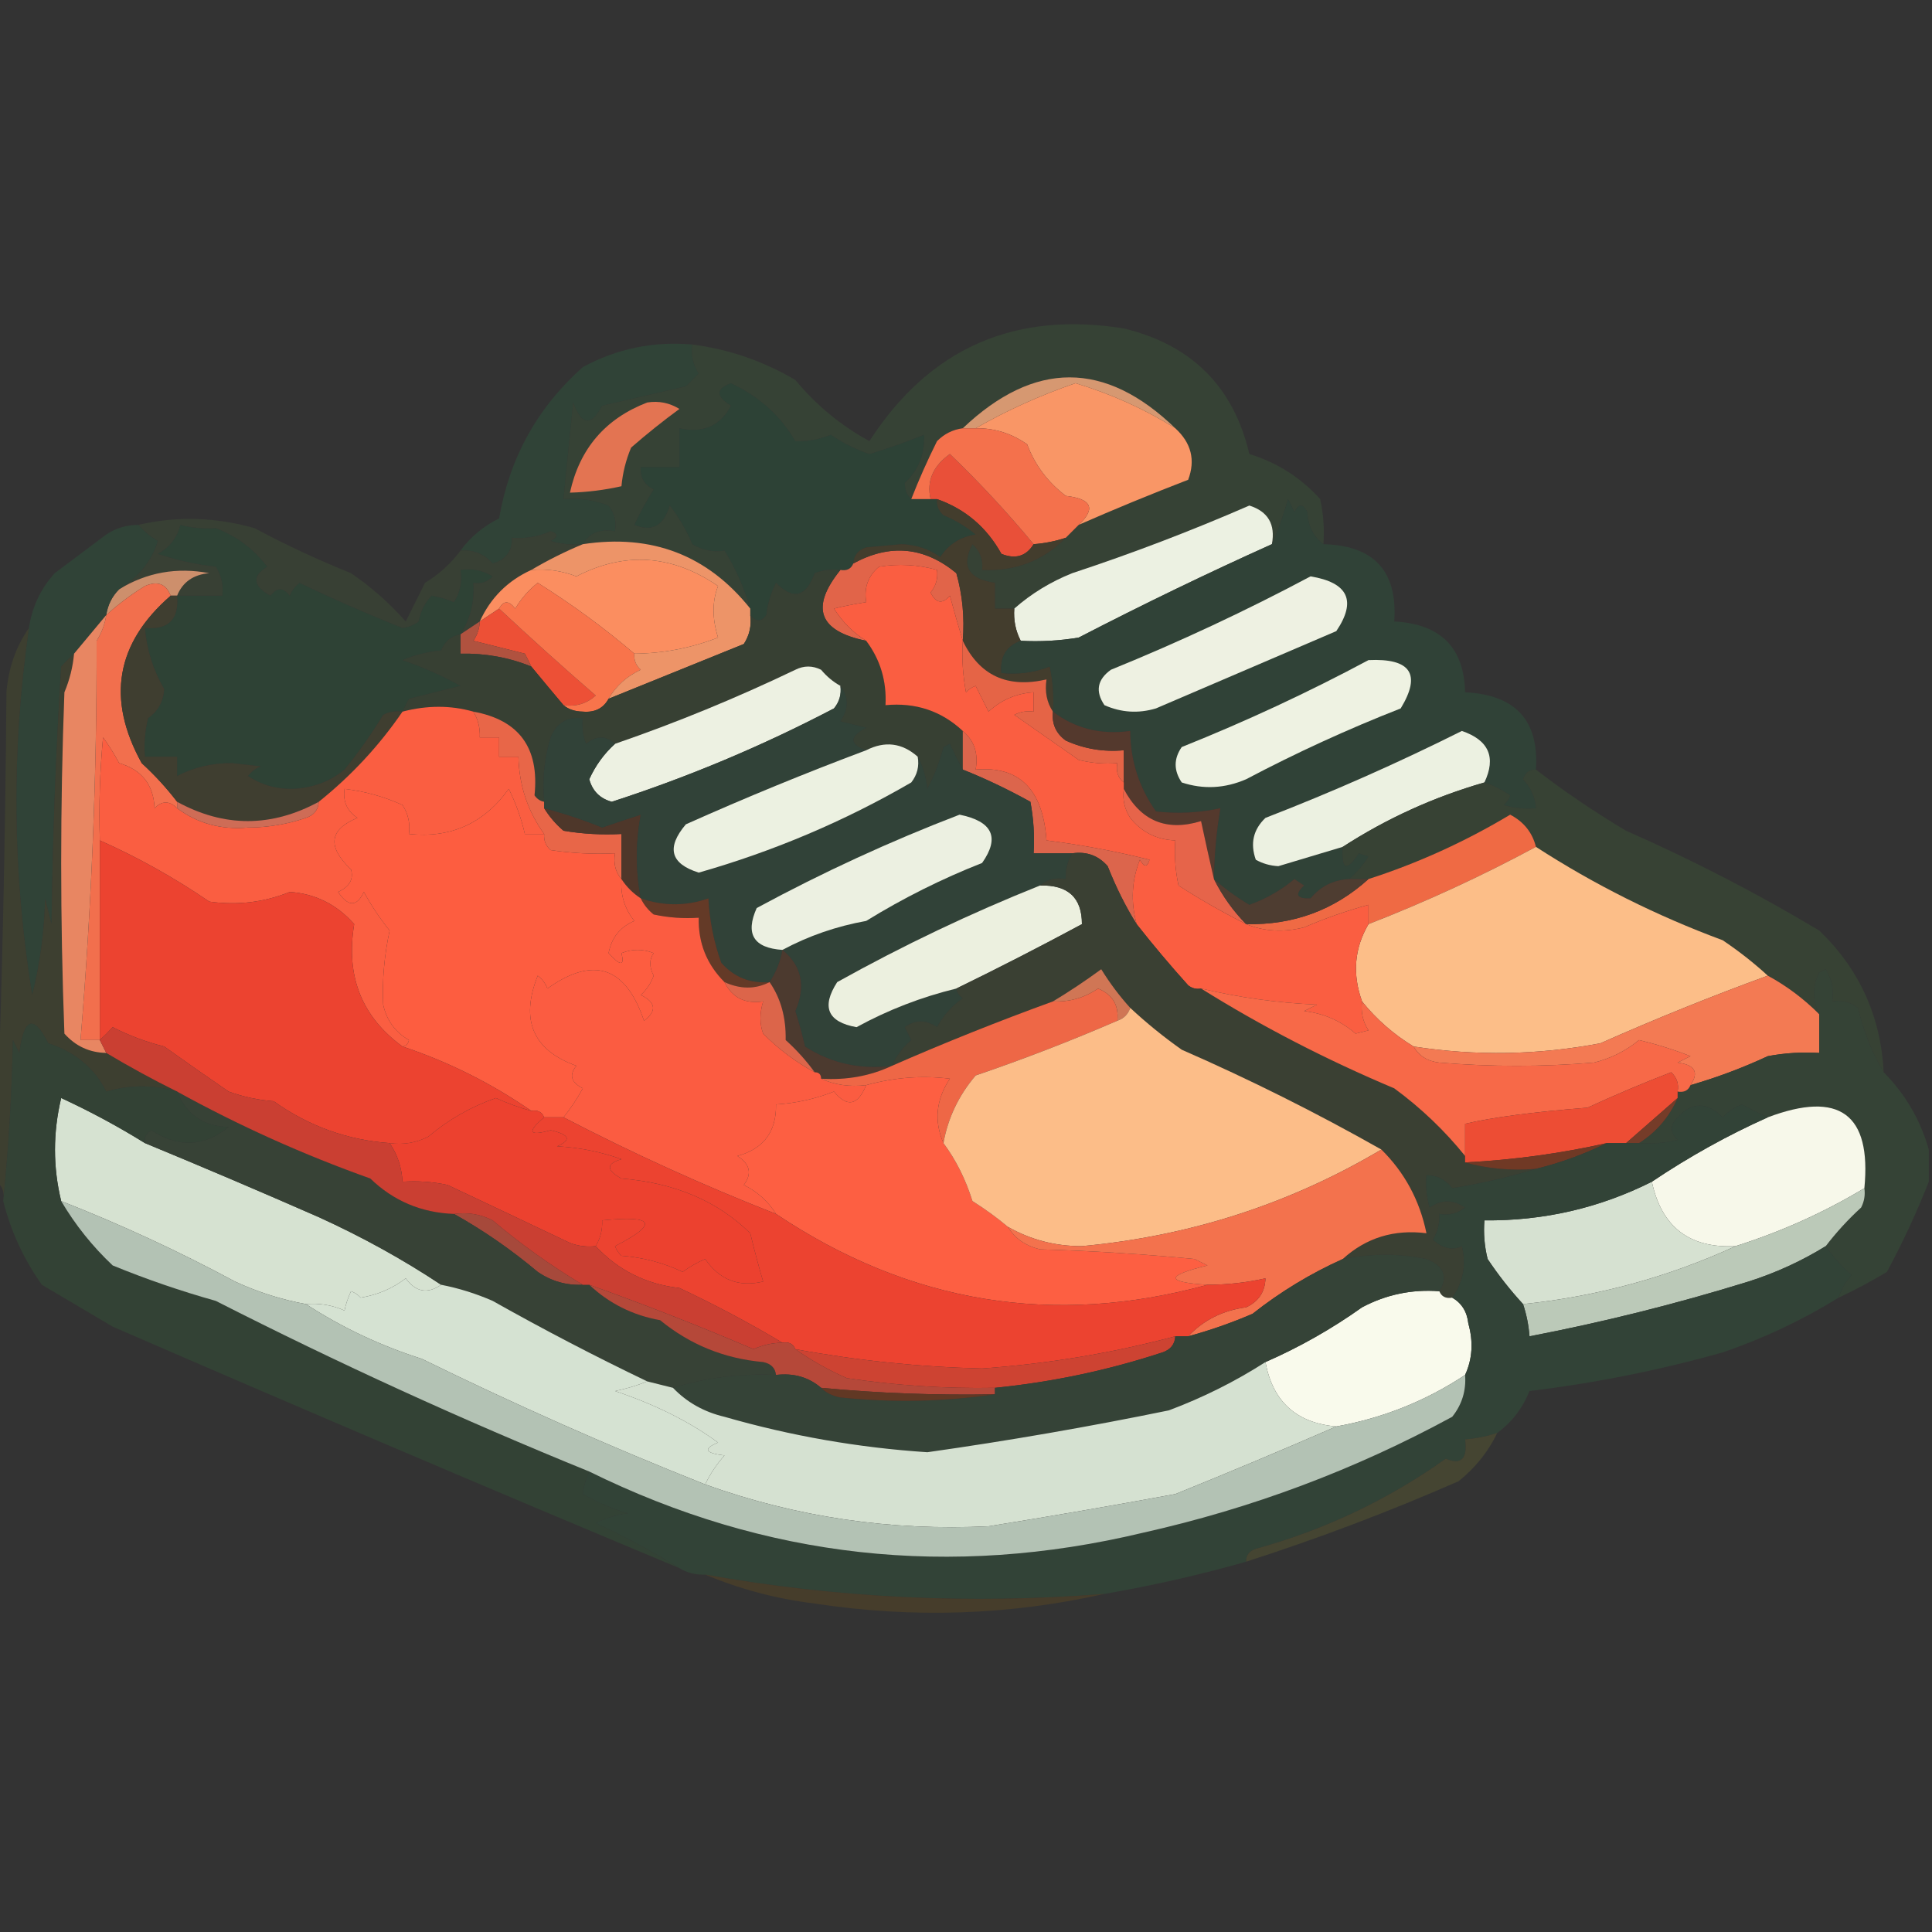 <?xml version="1.0" encoding="UTF-8"?>
<!DOCTYPE svg PUBLIC "-//W3C//DTD SVG 1.1//EN" "http://www.w3.org/Graphics/SVG/1.1/DTD/svg11.dtd">
<svg xmlns="http://www.w3.org/2000/svg" version="1.1" width="300px" height="300px" style="shape-rendering:geometricPrecision; text-rendering:geometricPrecision; image-rendering:optimizeQuality; fill-rule:evenodd; clip-rule:evenodd" xmlns:xlink="http://www.w3.org/1999/xlink">
<rect width="100%" height="100%" fill="#333333" stroke="none"/>
<g><path style="opacity:1" fill="#304337" d="M 107.5,53.5 C 107.286,55.144 107.62,56.644 108.5,58C 107.833,58.667 107.167,59.333 106.5,60C 102.167,61 97.833,62 93.5,63C 91.795,66.251 90.295,66.084 89,62.5C 88.499,67.508 87.999,72.508 87.5,77.5C 89.92,77.292 92.253,77.626 94.5,78.5C 95.429,79.689 95.762,81.022 95.5,82.5C 93.219,82.077 91.552,82.744 90.5,84.5C 88.801,84.66 87.134,84.493 85.5,84C 86.696,83.346 86.696,82.846 85.5,82.5C 83.591,83.348 81.591,83.682 79.5,83.5C 79.55,85.59 78.55,86.923 76.5,87.5C 75.159,85.995 73.492,85.329 71.5,85.5C 73.059,83.376 75.059,81.709 77.5,80.5C 79.105,71.12 83.439,63.286 90.5,57C 95.813,54.132 101.479,52.965 107.5,53.5 Z"/></g>
<g><path style="opacity:1" fill="#2d4236" d="M 141.5,77.5 C 142.5,77.5 143.5,77.5 144.5,77.5C 144.833,77.5 145.167,77.5 145.5,77.5C 145.414,78.496 145.748,79.329 146.5,80C 148.332,80.749 149.999,81.749 151.5,83C 149.152,83.346 147.319,84.513 146,86.5C 144.302,85.267 142.302,84.6 140,84.5C 138.167,84.667 136.333,84.833 134.5,85C 133.244,85.417 132.577,86.25 132.5,87.5C 132.158,88.338 131.492,88.672 130.5,88.5C 129.127,88.343 127.793,88.51 126.5,89C 125.166,92.728 123.166,93.228 120.5,90.5C 119.702,92.078 119.202,93.744 119,95.5C 118.23,96.598 117.397,96.598 116.5,95.5C 116.5,95.167 116.5,94.833 116.5,94.5C 115.534,91.244 114.201,88.244 112.5,85.5C 110.712,85.785 109.045,85.452 107.5,84.5C 106.586,82.336 105.419,80.336 104,78.5C 103.081,81.644 101.248,82.644 98.5,81.5C 99.373,79.587 100.373,77.753 101.5,76C 100.027,75.29 99.36,74.124 99.5,72.5C 101.5,72.5 103.5,72.5 105.5,72.5C 105.5,70.5 105.5,68.5 105.5,66.5C 109.169,67.303 111.836,66.136 113.5,63C 111.128,61.529 111.128,60.363 113.5,59.5C 117.861,61.536 121.195,64.536 123.5,68.5C 125.401,68.567 127.234,68.234 129,67.5C 130.845,68.756 132.845,69.756 135,70.5C 137.922,69.616 140.755,68.616 143.5,67.5C 143.635,70.507 142.635,73.007 140.5,75C 140.528,76.07 140.861,76.903 141.5,77.5 Z"/></g>
<g><path style="opacity:1" fill="#364235" d="M 205.5,84.5 C 203.933,83.319 203.099,81.653 203,79.5C 202.333,78.167 201.667,78.167 201,79.5C 200.667,78.833 200.333,78.167 200,77.5C 199.302,80.004 198.469,82.337 197.5,84.5C 198.075,81.428 196.909,79.428 194,78.5C 184.975,82.432 175.808,85.932 166.5,89C 163.138,90.343 160.138,92.176 157.5,94.5C 156.5,94.5 155.5,94.5 154.5,94.5C 154.5,93.167 154.5,91.833 154.5,90.5C 150.37,89.909 149.204,87.909 151,84.5C 152.188,85.563 152.688,86.897 152.5,88.5C 157.678,88.734 162.011,87.067 165.5,83.5C 166.167,82.833 166.833,82.167 167.5,81.5C 173.101,79.044 178.768,76.71 184.5,74.5C 185.653,71.447 184.987,68.78 182.5,66.5C 171.604,55.962 160.604,55.962 149.5,66.5C 147.956,66.703 146.622,67.37 145.5,68.5C 143.995,71.522 142.661,74.522 141.5,77.5C 140.861,76.903 140.528,76.07 140.5,75C 142.635,73.007 143.635,70.507 143.5,67.5C 140.755,68.616 137.922,69.616 135,70.5C 132.845,69.756 130.845,68.756 129,67.5C 127.234,68.234 125.401,68.567 123.5,68.5C 121.195,64.536 117.861,61.536 113.5,59.5C 111.128,60.363 111.128,61.529 113.5,63C 111.836,66.136 109.169,67.303 105.5,66.5C 105.5,68.5 105.5,70.5 105.5,72.5C 103.5,72.5 101.5,72.5 99.5,72.5C 99.36,74.124 100.027,75.29 101.5,76C 100.373,77.753 99.373,79.587 98.5,81.5C 101.248,82.644 103.081,81.644 104,78.5C 105.419,80.336 106.586,82.336 107.5,84.5C 109.045,85.452 110.712,85.785 112.5,85.5C 114.201,88.244 115.534,91.244 116.5,94.5C 109.882,86.203 101.216,82.87 90.5,84.5C 91.552,82.744 93.219,82.077 95.5,82.5C 95.762,81.022 95.429,79.689 94.5,78.5C 92.253,77.626 89.92,77.292 87.5,77.5C 87.999,72.508 88.499,67.508 89,62.5C 90.295,66.084 91.795,66.251 93.5,63C 97.833,62 102.167,61 106.5,60C 107.167,59.333 107.833,58.667 108.5,58C 107.62,56.644 107.286,55.144 107.5,53.5C 113.192,54.231 118.525,56.064 123.5,59C 126.749,62.919 130.582,66.086 135,68.5C 144.305,54.1 157.472,48.267 174.5,51C 185.048,53.548 191.548,60.048 194,70.5C 198.311,71.822 201.977,74.155 205,77.5C 205.497,79.81 205.663,82.143 205.5,84.5 Z"/></g>
<g><path style="opacity:1" fill="#d69871" d="M 182.5,66.5 C 177.721,63.509 172.554,61.176 167,59.5C 161.483,61.404 156.316,63.737 151.5,66.5C 150.833,66.5 150.167,66.5 149.5,66.5C 160.604,55.962 171.604,55.962 182.5,66.5 Z"/></g>
<g><path style="opacity:1" fill="#f99666" d="M 182.5,66.5 C 184.987,68.78 185.653,71.447 184.5,74.5C 178.768,76.71 173.101,79.044 167.5,81.5C 170.199,78.961 169.532,77.461 165.5,77C 162.701,74.877 160.701,72.21 159.5,69C 157.091,67.293 154.425,66.46 151.5,66.5C 156.316,63.737 161.483,61.404 167,59.5C 172.554,61.176 177.721,63.509 182.5,66.5 Z"/></g>
<g><path style="opacity:1" fill="#e37452" d="M 100.5,62.5 C 102.288,62.215 103.955,62.548 105.5,63.5C 102.948,65.369 100.448,67.369 98,69.5C 97.187,71.436 96.687,73.436 96.5,75.5C 93.873,76.092 91.206,76.425 88.5,76.5C 89.997,69.671 93.997,65.004 100.5,62.5 Z"/></g>
<g><path style="opacity:1" fill="#e95039" d="M 160.5,84.5 C 159.341,86.377 157.674,86.877 155.5,86C 153.205,81.866 149.871,79.033 145.5,77.5C 145.167,77.5 144.833,77.5 144.5,77.5C 143.861,74.707 144.861,72.374 147.5,70.5C 152.143,74.964 156.476,79.63 160.5,84.5 Z"/></g>
<g><path style="opacity:1" fill="#f4714c" d="M 149.5,66.5 C 150.167,66.5 150.833,66.5 151.5,66.5C 154.425,66.46 157.091,67.293 159.5,69C 160.701,72.21 162.701,74.877 165.5,77C 169.532,77.461 170.199,78.961 167.5,81.5C 166.833,82.167 166.167,82.833 165.5,83.5C 163.883,84.038 162.216,84.371 160.5,84.5C 156.476,79.63 152.143,74.964 147.5,70.5C 144.861,72.374 143.861,74.707 144.5,77.5C 143.5,77.5 142.5,77.5 141.5,77.5C 142.661,74.522 143.995,71.522 145.5,68.5C 146.622,67.37 147.956,66.703 149.5,66.5 Z"/></g>
<g><path style="opacity:1" fill="#2e4235" d="M 71.5,98.5 C 70.078,98.75 69.078,99.583 68.5,101C 66.423,101.192 64.423,101.692 62.5,102.5C 65.621,103.561 68.621,104.894 71.5,106.5C 68.833,107.167 66.167,107.833 63.5,108.5C 63.137,109.183 62.804,109.85 62.5,110.5C 61.448,110.351 60.448,110.517 59.5,111C 57.645,114.046 55.645,116.88 53.5,119.5C 51.261,121.35 48.594,122.35 45.5,122.5C 42.943,122.558 40.61,121.891 38.5,120.5C 39.025,119.808 39.692,119.308 40.5,119C 39,118.833 37.5,118.667 36,118.5C 32.927,118.481 30.093,119.147 27.5,120.5C 27.5,119.5 27.5,118.5 27.5,117.5C 25.833,117.5 24.167,117.5 22.5,117.5C 22.338,115.473 22.505,113.473 23,111.5C 24.526,110.455 25.359,108.955 25.5,107C 23.791,104.076 22.791,100.909 22.5,97.5C 26.151,97.838 27.817,96.172 27.5,92.5C 29.833,92.5 32.167,92.5 34.5,92.5C 34.714,90.856 34.38,89.356 33.5,88C 30.528,87.685 27.528,87.019 24.5,86C 26.32,85.021 27.487,83.521 28,81.5C 29.722,81.962 31.555,82.128 33.5,82C 36.734,83.233 39.401,85.233 41.5,88C 39.098,89.471 39.264,90.971 42,92.5C 43,91.167 44,91.167 45,92.5C 45.308,91.692 45.808,91.025 46.5,90.5C 51.808,93.041 57.141,95.375 62.5,97.5C 63.442,97.392 64.275,97.058 65,96.5C 65.29,94.956 65.956,93.623 67,92.5C 68.117,92.665 69.284,92.998 70.5,93.5C 71.452,91.955 71.785,90.288 71.5,88.5C 73.288,88.215 74.955,88.548 76.5,89.5C 75.675,90.386 74.675,90.719 73.5,90.5C 73.713,93.451 73.046,96.118 71.5,98.5 Z"/></g>
<g><path style="opacity:1" fill="#384034" d="M 21.5,81.5 C 27.405,80.122 33.405,80.288 39.5,82C 44.38,84.607 49.38,86.94 54.5,89C 57.656,91.157 60.489,93.657 63,96.5C 64,94.5 65,92.5 66,90.5C 68.191,89.167 70.024,87.5 71.5,85.5C 73.492,85.329 75.159,85.995 76.5,87.5C 78.55,86.923 79.55,85.59 79.5,83.5C 81.591,83.682 83.591,83.348 85.5,82.5C 86.696,82.846 86.696,83.346 85.5,84C 87.134,84.493 88.801,84.66 90.5,84.5C 87.746,85.641 85.079,86.975 82.5,88.5C 78.833,90.167 76.167,92.833 74.5,96.5C 73.5,97.167 72.5,97.833 71.5,98.5C 73.046,96.118 73.713,93.451 73.5,90.5C 74.675,90.719 75.675,90.386 76.5,89.5C 74.955,88.548 73.288,88.215 71.5,88.5C 71.785,90.288 71.452,91.955 70.5,93.5C 69.284,92.998 68.117,92.665 67,92.5C 65.956,93.623 65.29,94.956 65,96.5C 64.275,97.058 63.442,97.392 62.5,97.5C 57.141,95.375 51.808,93.041 46.5,90.5C 45.808,91.025 45.308,91.692 45,92.5C 44,91.167 43,91.167 42,92.5C 39.264,90.971 39.098,89.471 41.5,88C 39.401,85.233 36.734,83.233 33.5,82C 31.555,82.128 29.722,81.962 28,81.5C 27.487,83.521 26.32,85.021 24.5,86C 27.528,87.019 30.528,87.685 33.5,88C 34.38,89.356 34.714,90.856 34.5,92.5C 32.167,92.5 29.833,92.5 27.5,92.5C 28.36,90.386 30.027,89.219 32.5,89C 27.456,88.044 22.79,88.878 18.5,91.5C 21.617,89.51 23.617,87.01 24.5,84C 23.309,83.302 22.309,82.469 21.5,81.5 Z"/></g>
<g><path style="opacity:1" fill="#ecf1e2" d="M 197.5,84.5 C 187.51,88.992 177.51,93.826 167.5,99C 164.518,99.498 161.518,99.665 158.5,99.5C 157.699,97.958 157.366,96.291 157.5,94.5C 160.138,92.176 163.138,90.343 166.5,89C 175.808,85.932 184.975,82.432 194,78.5C 196.909,79.428 198.075,81.428 197.5,84.5 Z"/></g>
<g><path style="opacity:1" fill="#cd8f6c" d="M 27.5,92.5 C 27.167,92.5 26.833,92.5 26.5,92.5C 25.796,90.656 24.463,90.156 22.5,91C 20.34,92.332 18.34,93.832 16.5,95.5C 16.733,93.938 17.399,92.605 18.5,91.5C 22.79,88.878 27.456,88.044 32.5,89C 30.027,89.219 28.36,90.386 27.5,92.5 Z"/></g>
<g><path style="opacity:1" fill="#fb8e60" d="M 98.5,101.5 C 93.832,97.516 88.832,93.849 83.5,90.5C 82.108,91.605 80.941,92.939 80,94.5C 79.023,93.226 78.189,93.226 77.5,94.5C 76.5,95.167 75.5,95.833 74.5,96.5C 76.167,92.833 78.833,90.167 82.5,88.5C 84.92,88.292 87.253,88.626 89.5,89.5C 97.034,85.611 104.367,86.111 111.5,91C 110.574,93.376 110.574,96.043 111.5,99C 107.311,100.631 102.978,101.464 98.5,101.5 Z"/></g>
<g><path style="opacity:1" fill="#e16449" d="M 149.5,99.5 C 148.835,97.302 148.168,94.969 147.5,92.5C 146.325,93.855 145.325,93.688 144.5,92C 145.337,90.989 145.67,89.822 145.5,88.5C 142.531,87.671 139.531,87.505 136.5,88C 134.808,89.401 134.141,91.234 134.5,93.5C 132.455,93.834 130.789,94.168 129.5,94.5C 130.825,96.592 132.491,98.259 134.5,99.5C 127.121,98.002 125.787,94.335 130.5,88.5C 131.492,88.672 132.158,88.338 132.5,87.5C 138.187,84.393 143.52,84.893 148.5,89C 149.456,92.394 149.789,95.894 149.5,99.5 Z"/></g>
<g><path style="opacity:1" fill="#ed5036" d="M 77.5,94.5 C 82.383,99.064 87.383,103.564 92.5,108C 91.095,109.269 89.429,109.769 87.5,109.5C 85.781,107.456 84.114,105.456 82.5,103.5C 82.196,102.85 81.863,102.183 81.5,101.5C 78.833,100.833 76.167,100.167 73.5,99.5C 74.127,98.583 74.461,97.583 74.5,96.5C 75.5,95.833 76.5,95.167 77.5,94.5 Z"/></g>
<g><path style="opacity:1" fill="#433d2d" d="M 145.5,77.5 C 149.871,79.033 153.205,81.866 155.5,86C 157.674,86.877 159.341,86.377 160.5,84.5C 162.216,84.371 163.883,84.038 165.5,83.5C 162.011,87.067 157.678,88.734 152.5,88.5C 152.688,86.897 152.188,85.563 151,84.5C 149.204,87.909 150.37,89.909 154.5,90.5C 154.5,91.833 154.5,93.167 154.5,94.5C 155.5,94.5 156.5,94.5 157.5,94.5C 157.366,96.291 157.699,97.958 158.5,99.5C 156.241,100.344 155.241,102.011 155.5,104.5C 158.119,104.768 160.619,104.435 163,103.5C 163.497,105.81 163.663,108.143 163.5,110.5C 162.549,109.081 162.216,107.415 162.5,105.5C 156.426,106.902 152.092,104.902 149.5,99.5C 149.789,95.894 149.456,92.394 148.5,89C 143.52,84.893 138.187,84.393 132.5,87.5C 132.577,86.25 133.244,85.417 134.5,85C 136.333,84.833 138.167,84.667 140,84.5C 142.302,84.6 144.302,85.267 146,86.5C 147.319,84.513 149.152,83.346 151.5,83C 149.999,81.749 148.332,80.749 146.5,80C 145.748,79.329 145.414,78.496 145.5,77.5 Z"/></g>
<g><path style="opacity:1" fill="#b0523f" d="M 74.5,96.5 C 74.461,97.583 74.127,98.583 73.5,99.5C 76.167,100.167 78.833,100.833 81.5,101.5C 81.863,102.183 82.196,102.85 82.5,103.5C 79.05,102.09 75.384,101.424 71.5,101.5C 71.5,100.5 71.5,99.5 71.5,98.5C 72.5,97.833 73.5,97.167 74.5,96.5 Z"/></g>
<g><path style="opacity:1" fill="#f8744b" d="M 98.5,101.5 C 98.414,102.496 98.748,103.329 99.5,104C 97.34,104.996 95.673,106.496 94.5,108.5C 93.688,109.993 92.355,110.66 90.5,110.5C 89.274,110.48 88.274,110.147 87.5,109.5C 89.429,109.769 91.095,109.269 92.5,108C 87.383,103.564 82.383,99.064 77.5,94.5C 78.189,93.226 79.023,93.226 80,94.5C 80.941,92.939 82.108,91.605 83.5,90.5C 88.832,93.849 93.832,97.516 98.5,101.5 Z"/></g>
<g><path style="opacity:1" fill="#ed9468" d="M 90.5,84.5 C 101.216,82.87 109.882,86.203 116.5,94.5C 116.5,94.833 116.5,95.167 116.5,95.5C 116.714,97.144 116.38,98.644 115.5,100C 108.479,102.846 101.479,105.679 94.5,108.5C 95.673,106.496 97.34,104.996 99.5,104C 98.748,103.329 98.414,102.496 98.5,101.5C 102.978,101.464 107.311,100.631 111.5,99C 110.574,96.043 110.574,93.376 111.5,91C 104.367,86.111 97.034,85.611 89.5,89.5C 87.253,88.626 84.92,88.292 82.5,88.5C 85.079,86.975 87.746,85.641 90.5,84.5 Z"/></g>
<g><path style="opacity:1" fill="#374033" d="M 130.5,88.5 C 125.787,94.335 127.121,98.002 134.5,99.5C 136.693,102.418 137.693,105.752 137.5,109.5C 142.169,109.056 146.169,110.39 149.5,113.5C 149.5,115.5 149.5,117.5 149.5,119.5C 148.839,118.282 148.172,116.949 147.5,115.5C 147.167,115.667 146.833,115.833 146.5,116C 145.914,118.28 145.08,120.447 144,122.5C 143.802,120.618 143.302,118.952 142.5,117.5C 140.078,115.35 137.411,115.017 134.5,116.5C 131.875,115.559 131.875,114.393 134.5,113C 133.167,112.667 131.833,112.333 130.5,112C 131.807,110.057 131.807,108.223 130.5,106.5C 129.373,105.878 128.373,105.045 127.5,104C 126.167,103.333 124.833,103.333 123.5,104C 114.35,108.389 105.016,112.222 95.5,115.5C 94.115,114.199 92.615,114.199 91,115.5C 90.51,114.207 90.343,112.873 90.5,111.5C 88.088,111.244 86.421,112.244 85.5,114.5C 84.513,117.768 84.18,121.102 84.5,124.5C 83.883,124.389 83.383,124.056 83,123.5C 83.773,116.126 80.607,111.793 73.5,110.5C 69.994,109.502 66.328,109.502 62.5,110.5C 62.804,109.85 63.137,109.183 63.5,108.5C 66.167,107.833 68.833,107.167 71.5,106.5C 68.621,104.894 65.621,103.561 62.5,102.5C 64.423,101.692 66.423,101.192 68.5,101C 69.078,99.583 70.078,98.75 71.5,98.5C 71.5,99.5 71.5,100.5 71.5,101.5C 75.384,101.424 79.05,102.09 82.5,103.5C 84.114,105.456 85.781,107.456 87.5,109.5C 88.274,110.147 89.274,110.48 90.5,110.5C 92.355,110.66 93.688,109.993 94.5,108.5C 101.479,105.679 108.479,102.846 115.5,100C 116.38,98.644 116.714,97.144 116.5,95.5C 117.397,96.598 118.23,96.598 119,95.5C 119.202,93.744 119.702,92.078 120.5,90.5C 123.166,93.228 125.166,92.728 126.5,89C 127.793,88.51 129.127,88.343 130.5,88.5 Z"/></g>
<g><path style="opacity:1" fill="#e56446" d="M 149.5,99.5 C 152.092,104.902 156.426,106.902 162.5,105.5C 162.216,107.415 162.549,109.081 163.5,110.5C 163.297,112.39 163.963,113.89 165.5,115C 168.351,116.289 171.351,116.789 174.5,116.5C 174.5,118.167 174.5,119.833 174.5,121.5C 173.596,120.791 173.263,119.791 173.5,118.5C 171.473,118.662 169.473,118.495 167.5,118C 164.161,115.658 160.827,113.325 157.5,111C 158.448,110.517 159.448,110.351 160.5,110.5C 160.5,109.5 160.5,108.5 160.5,107.5C 157.832,107.666 155.498,108.666 153.5,110.5C 152.833,109.167 152.167,107.833 151.5,106.5C 150.914,106.709 150.414,107.043 150,107.5C 149.503,104.854 149.336,102.187 149.5,99.5 Z"/></g>
<g><path style="opacity:1" fill="#304237" d="M 205.5,84.5 C 213.367,84.698 217.033,88.698 216.5,96.5C 223.686,96.884 227.353,100.551 227.5,107.5C 235.331,107.877 238.997,111.877 238.5,119.5C 237.503,119.47 236.836,119.97 236.5,121C 237.707,122.3 238.374,123.8 238.5,125.5C 236.801,125.66 235.134,125.494 233.5,125C 233.957,124.586 234.291,124.086 234.5,123.5C 233.234,122.638 231.901,121.971 230.5,121.5C 232.35,117.596 231.183,114.929 227,113.5C 217.022,118.491 206.856,122.991 196.5,127C 194.604,128.808 194.104,130.975 195,133.5C 196.062,134.097 197.228,134.43 198.5,134.5C 201.834,133.5 205.168,132.5 208.5,131.5C 208.275,135.056 209.108,135.39 211,132.5C 211.5,132.667 212,132.833 212.5,133C 211.635,134.359 210.635,135.526 209.5,136.5C 207.048,136.624 205.048,137.624 203.5,139.5C 201.334,139.57 201.001,138.904 202.5,137.5C 202,137.167 201.5,136.833 201,136.5C 198.924,138.233 196.591,139.566 194,140.5C 191.977,139.293 190.144,137.96 188.5,136.5C 188.552,132.802 188.886,129.135 189.5,125.5C 186.183,126.221 182.849,126.388 179.5,126C 176.861,122.25 175.528,118.083 175.5,113.5C 170.929,114.127 166.929,113.127 163.5,110.5C 163.663,108.143 163.497,105.81 163,103.5C 160.619,104.435 158.119,104.768 155.5,104.5C 155.241,102.011 156.241,100.344 158.5,99.5C 161.518,99.665 164.518,99.498 167.5,99C 177.51,93.826 187.51,88.992 197.5,84.5C 198.469,82.337 199.302,80.004 200,77.5C 200.333,78.167 200.667,78.833 201,79.5C 201.667,78.167 202.333,78.167 203,79.5C 203.099,81.653 203.933,83.319 205.5,84.5 Z"/></g>
<g><path style="opacity:1" fill="#eef2e2" d="M 212.5,102.5 C 219.068,102.192 220.734,104.692 217.5,110C 209.282,113.224 201.282,116.891 193.5,121C 190.179,122.438 186.846,122.605 183.5,121.5C 182.24,119.647 182.24,117.814 183.5,116C 193.498,111.998 203.164,107.498 212.5,102.5 Z"/></g>
<g><path style="opacity:1" fill="#eef1e2" d="M 203.5,89.5 C 209.348,90.463 210.681,93.297 207.5,98C 198.173,101.988 188.84,105.988 179.5,110C 176.773,110.818 174.106,110.652 171.5,109.5C 170.047,107.356 170.38,105.523 172.5,104C 183.186,99.654 193.519,94.821 203.5,89.5 Z"/></g>
<g><path style="opacity:1" fill="#304337" d="M 21.5,81.5 C 22.309,82.469 23.309,83.302 24.5,84C 23.617,87.01 21.617,89.51 18.5,91.5C 17.399,92.605 16.733,93.938 16.5,95.5C 14.833,97.5 13.167,99.5 11.5,101.5C 10.848,102.091 10.182,102.757 9.5,103.5C 8.667,116.821 8.167,130.154 8,143.5C 7.667,142.167 7.333,140.833 7,139.5C 6.891,144.614 6.224,149.614 5,154.5C 1.901,135.5 1.734,116.5 4.5,97.5C 4.97,94.255 6.303,91.421 8.5,89C 11.167,87 13.833,85 16.5,83C 18.025,81.991 19.692,81.491 21.5,81.5 Z"/></g>
<g><path style="opacity:1" fill="#e86648" d="M 73.5,110.5 C 80.607,111.793 83.773,116.126 83,123.5C 83.383,124.056 83.883,124.389 84.5,124.5C 84.5,124.833 84.5,125.167 84.5,125.5C 85.29,126.794 86.29,127.961 87.5,129C 90.482,129.498 93.482,129.665 96.5,129.5C 96.5,131.833 96.5,134.167 96.5,136.5C 95.566,135.432 95.232,134.099 95.5,132.5C 92.15,132.665 88.817,132.498 85.5,132C 84.748,131.329 84.414,130.496 84.5,129.5C 81.945,125.965 80.612,121.965 80.5,117.5C 79.5,117.5 78.5,117.5 77.5,117.5C 77.5,116.5 77.5,115.5 77.5,114.5C 76.5,114.5 75.5,114.5 74.5,114.5C 74.567,113.041 74.234,111.708 73.5,110.5 Z"/></g>
<g><path style="opacity:1" fill="#edf1e2" d="M 130.5,106.5 C 130.67,107.822 130.337,108.989 129.5,110C 118.418,115.806 106.918,120.639 95,124.5C 93.167,124 92,122.833 91.5,121C 92.483,118.85 93.816,117.017 95.5,115.5C 105.016,112.222 114.35,108.389 123.5,104C 124.833,103.333 126.167,103.333 127.5,104C 128.373,105.045 129.373,105.878 130.5,106.5 Z"/></g>
<g><path style="opacity:1" fill="#f26f4d" d="M 26.5,92.5 C 17.997,99.87 16.497,108.537 22,118.5C 24.04,120.37 25.873,122.37 27.5,124.5C 27.5,124.833 27.5,125.167 27.5,125.5C 26.312,124.316 25.145,124.316 24,125.5C 23.856,121.855 22.023,119.521 18.5,118.5C 17.757,117.092 16.923,115.759 16,114.5C 15.501,119.823 15.334,125.156 15.5,130.5C 15.5,140.833 15.5,151.167 15.5,161.5C 14.5,161.5 13.5,161.5 12.5,161.5C 14.214,140.919 15.047,120.252 15,99.5C 15.791,98.255 16.291,96.922 16.5,95.5C 18.34,93.832 20.34,92.332 22.5,91C 24.463,90.156 25.796,90.656 26.5,92.5 Z"/></g>
<g><path style="opacity:1" fill="#dc654c" d="M 149.5,113.5 C 151.28,114.99 151.946,116.99 151.5,119.5C 158.283,118.909 161.95,122.576 162.5,130.5C 167.884,131.179 173.217,132.179 178.5,133.5C 178.154,134.696 177.654,134.696 177,133.5C 175.725,136.699 175.559,140.033 176.5,143.5C 174.81,140.815 173.31,137.815 172,134.5C 170.556,132.845 168.722,132.178 166.5,132.5C 164.5,132.5 162.5,132.5 160.5,132.5C 160.664,129.813 160.497,127.146 160,124.5C 156.459,122.543 152.959,120.876 149.5,119.5C 149.5,117.5 149.5,115.5 149.5,113.5 Z"/></g>
<g><path style="opacity:1" fill="#ecf1e1" d="M 230.5,121.5 C 222.674,123.747 215.34,127.08 208.5,131.5C 205.168,132.5 201.834,133.5 198.5,134.5C 197.228,134.43 196.062,134.097 195,133.5C 194.104,130.975 194.604,128.808 196.5,127C 206.856,122.991 217.022,118.491 227,113.5C 231.183,114.929 232.35,117.596 230.5,121.5 Z"/></g>
<g><path style="opacity:1" fill="#54392d" d="M 163.5,110.5 C 166.929,113.127 170.929,114.127 175.5,113.5C 175.528,118.083 176.861,122.25 179.5,126C 182.849,126.388 186.183,126.221 189.5,125.5C 188.886,129.135 188.552,132.802 188.5,136.5C 187.834,133.642 187.167,130.642 186.5,127.5C 181.128,129.148 177.128,127.481 174.5,122.5C 174.5,122.167 174.5,121.833 174.5,121.5C 174.5,119.833 174.5,118.167 174.5,116.5C 171.351,116.789 168.351,116.289 165.5,115C 163.963,113.89 163.297,112.39 163.5,110.5 Z"/></g>
<g><path style="opacity:1" fill="#3f3e30" d="M 26.5,92.5 C 26.833,92.5 27.167,92.5 27.5,92.5C 27.817,96.172 26.151,97.838 22.5,97.5C 22.791,100.909 23.791,104.076 25.5,107C 25.359,108.955 24.526,110.455 23,111.5C 22.505,113.473 22.338,115.473 22.5,117.5C 24.167,117.5 25.833,117.5 27.5,117.5C 27.5,118.5 27.5,119.5 27.5,120.5C 30.093,119.147 32.927,118.481 36,118.5C 37.5,118.667 39,118.833 40.5,119C 39.692,119.308 39.025,119.808 38.5,120.5C 40.61,121.891 42.943,122.558 45.5,122.5C 48.594,122.35 51.261,121.35 53.5,119.5C 55.645,116.88 57.645,114.046 59.5,111C 60.448,110.517 61.448,110.351 62.5,110.5C 58.881,115.788 54.547,120.454 49.5,124.5C 42.135,128.494 34.802,128.494 27.5,124.5C 25.873,122.37 24.04,120.37 22,118.5C 16.497,108.537 17.997,99.87 26.5,92.5 Z"/></g>
<g><path style="opacity:1" fill="#fa5e41" d="M 73.5,110.5 C 74.234,111.708 74.567,113.041 74.5,114.5C 75.5,114.5 76.5,114.5 77.5,114.5C 77.5,115.5 77.5,116.5 77.5,117.5C 78.5,117.5 79.5,117.5 80.5,117.5C 80.612,121.965 81.945,125.965 84.5,129.5C 83.5,129.5 82.5,129.5 81.5,129.5C 80.951,127.099 80.118,124.765 79,122.5C 75.161,127.854 69.994,130.187 63.5,129.5C 63.714,127.856 63.38,126.356 62.5,125C 59.625,123.698 56.625,122.865 53.5,122.5C 53.227,124.451 53.893,125.951 55.5,127C 51.108,128.807 50.774,131.473 54.5,135C 54.943,136.518 54.276,137.685 52.5,138.5C 54.073,140.836 55.406,140.836 56.5,138.5C 57.65,140.609 58.984,142.609 60.5,144.5C 59.662,148.416 59.328,152.249 59.5,156C 60.029,158.429 61.363,160.262 63.5,161.5C 63.376,162.107 63.043,162.44 62.5,162.5C 56.154,157.876 53.654,151.543 55,143.5C 52.299,140.443 48.966,138.776 45,138.5C 41.029,140.114 36.862,140.614 32.5,140C 27.057,136.282 21.39,133.115 15.5,130.5C 15.334,125.156 15.501,119.823 16,114.5C 16.923,115.759 17.757,117.092 18.5,118.5C 22.023,119.521 23.856,121.855 24,125.5C 25.145,124.316 26.312,124.316 27.5,125.5C 30.68,127.867 34.347,128.867 38.5,128.5C 41.592,128.493 44.592,127.993 47.5,127C 48.756,126.583 49.423,125.75 49.5,124.5C 54.547,120.454 58.881,115.788 62.5,110.5C 66.328,109.502 69.994,109.502 73.5,110.5 Z"/></g>
<g><path style="opacity:1" fill="#ce6c56" d="M 27.5,124.5 C 34.802,128.494 42.135,128.494 49.5,124.5C 49.423,125.75 48.756,126.583 47.5,127C 44.592,127.993 41.592,128.493 38.5,128.5C 34.347,128.867 30.68,127.867 27.5,125.5C 27.5,125.167 27.5,124.833 27.5,124.5 Z"/></g>
<g><path style="opacity:1" fill="#4e372a" d="M 84.5,125.5 C 87.606,126.313 90.606,127.313 93.5,128.5C 95.535,127.796 97.535,127.129 99.5,126.5C 98.68,130.885 98.68,135.218 99.5,139.5C 98.272,138.694 97.272,137.694 96.5,136.5C 96.5,134.167 96.5,131.833 96.5,129.5C 93.482,129.665 90.482,129.498 87.5,129C 86.29,127.961 85.29,126.794 84.5,125.5 Z"/></g>
<g><path style="opacity:1" fill="#e6644a" d="M 174.5,122.5 C 177.128,127.481 181.128,129.148 186.5,127.5C 187.167,130.642 187.834,133.642 188.5,136.5C 189.836,139.154 191.503,141.487 193.5,143.5C 189.843,141.654 186.343,139.654 183,137.5C 182.503,135.19 182.337,132.857 182.5,130.5C 179.618,130.392 177.285,129.226 175.5,127C 174.62,125.644 174.286,124.144 174.5,122.5 Z"/></g>
<g><path style="opacity:1" fill="#374234" d="M 238.5,119.5 C 242.852,122.865 247.519,126.031 252.5,129C 262.875,133.567 272.875,138.734 282.5,144.5C 288.719,150.48 292.053,157.813 292.5,166.5C 290.743,163.563 289.409,160.229 288.5,156.5C 287.311,155.571 285.978,155.238 284.5,155.5C 284.785,153.712 284.452,152.045 283.5,150.5C 283.167,150.667 282.833,150.833 282.5,151C 281.395,153.12 281.395,155.287 282.5,157.5C 280.098,155.091 277.431,153.091 274.5,151.5C 272.353,149.53 270.02,147.697 267.5,146C 257.218,142.192 247.551,137.359 238.5,131.5C 237.945,129.271 236.611,127.605 234.5,126.5C 227.512,130.689 220.178,134.022 212.5,136.5C 211.5,136.5 210.5,136.5 209.5,136.5C 210.635,135.526 211.635,134.359 212.5,133C 212,132.833 211.5,132.667 211,132.5C 209.108,135.39 208.275,135.056 208.5,131.5C 215.34,127.08 222.674,123.747 230.5,121.5C 231.901,121.971 233.234,122.638 234.5,123.5C 234.291,124.086 233.957,124.586 233.5,125C 235.134,125.494 236.801,125.66 238.5,125.5C 238.374,123.8 237.707,122.3 236.5,121C 236.836,119.97 237.503,119.47 238.5,119.5 Z"/></g>
<g><path style="opacity:1" fill="#fd5d40" d="M 84.5,129.5 C 84.414,130.496 84.748,131.329 85.5,132C 88.817,132.498 92.15,132.665 95.5,132.5C 95.232,134.099 95.566,135.432 96.5,136.5C 96.317,138.936 96.984,141.103 98.5,143C 96.291,143.936 94.958,145.602 94.5,148C 96.35,150.033 97.016,150.033 96.5,148C 98.167,147.333 99.833,147.333 101.5,148C 100.802,148.971 100.802,150.137 101.5,151.5C 101.081,152.672 100.415,153.672 99.5,154.5C 101.856,155.654 102.023,156.987 100,158.5C 97.152,150.07 92.152,148.403 85,153.5C 84.692,152.692 84.192,152.025 83.5,151.5C 80.75,158.403 82.75,163.07 89.5,165.5C 88.332,166.906 88.665,168.072 90.5,169C 89.614,170.615 88.614,172.115 87.5,173.5C 86.5,173.5 85.5,173.5 84.5,173.5C 84.158,172.662 83.492,172.328 82.5,172.5C 76.306,168.214 69.64,164.88 62.5,162.5C 63.043,162.44 63.376,162.107 63.5,161.5C 61.363,160.262 60.029,158.429 59.5,156C 59.328,152.249 59.662,148.416 60.5,144.5C 58.984,142.609 57.65,140.609 56.5,138.5C 55.406,140.836 54.073,140.836 52.5,138.5C 54.276,137.685 54.943,136.518 54.5,135C 50.774,131.473 51.108,128.807 55.5,127C 53.893,125.951 53.227,124.451 53.5,122.5C 56.625,122.865 59.625,123.698 62.5,125C 63.38,126.356 63.714,127.856 63.5,129.5C 69.994,130.187 75.161,127.854 79,122.5C 80.118,124.765 80.951,127.099 81.5,129.5C 82.5,129.5 83.5,129.5 84.5,129.5 Z"/></g>
<g><path style="opacity:1" fill="#314238" d="M 130.5,106.5 C 131.807,108.223 131.807,110.057 130.5,112C 131.833,112.333 133.167,112.667 134.5,113C 131.875,114.393 131.875,115.559 134.5,116.5C 125.081,120.031 115.748,123.864 106.5,128C 103.433,131.623 104.1,134.123 108.5,135.5C 120.118,132.188 131.118,127.522 141.5,121.5C 142.429,120.311 142.762,118.978 142.5,117.5C 143.302,118.952 143.802,120.618 144,122.5C 145.08,120.447 145.914,118.28 146.5,116C 146.833,115.833 147.167,115.667 147.5,115.5C 148.172,116.949 148.839,118.282 149.5,119.5C 152.959,120.876 156.459,122.543 160,124.5C 160.497,127.146 160.664,129.813 160.5,132.5C 162.5,132.5 164.5,132.5 166.5,132.5C 165.766,133.708 165.433,135.041 165.5,136.5C 163.901,136.232 162.568,136.566 161.5,137.5C 150.736,141.798 140.236,146.798 130,152.5C 127.508,156.361 128.508,158.694 133,159.5C 137.903,156.819 143.07,154.819 148.5,153.5C 148.611,154.117 148.944,154.617 149.5,155C 147.824,156.177 146.491,157.677 145.5,159.5C 143.802,158.319 142.135,158.319 140.5,159.5C 140.833,160.167 141.167,160.833 141.5,161.5C 140.174,162.642 139.174,163.976 138.5,165.5C 133.557,166.12 129.057,165.12 125,162.5C 124.578,160.645 124.078,158.811 123.5,157C 125.166,153.147 124.499,149.98 121.5,147.5C 121.169,149.322 120.502,150.989 119.5,152.5C 116.495,152.747 113.995,151.747 112,149.5C 110.847,146.289 110.18,142.956 110,139.5C 106.534,140.717 103.034,140.717 99.5,139.5C 98.68,135.218 98.68,130.885 99.5,126.5C 97.535,127.129 95.535,127.796 93.5,128.5C 90.606,127.313 87.606,126.313 84.5,125.5C 84.5,125.167 84.5,124.833 84.5,124.5C 84.18,121.102 84.513,117.768 85.5,114.5C 86.421,112.244 88.088,111.244 90.5,111.5C 90.343,112.873 90.51,114.207 91,115.5C 92.615,114.199 94.115,114.199 95.5,115.5C 93.816,117.017 92.483,118.85 91.5,121C 92,122.833 93.167,124 95,124.5C 106.918,120.639 118.418,115.806 129.5,110C 130.337,108.989 130.67,107.822 130.5,106.5 Z"/></g>
<g><path style="opacity:1" fill="#ecf0e1" d="M 121.5,147.5 C 117.024,147.2 115.69,145.033 117.5,141C 127.742,135.46 138.242,130.627 149,126.5C 154.126,127.542 155.292,130.042 152.5,134C 146.243,136.462 140.243,139.462 134.5,143C 129.872,143.831 125.539,145.331 121.5,147.5 Z"/></g>
<g><path style="opacity:1" fill="#ecf1e1" d="M 142.5,117.5 C 142.762,118.978 142.429,120.311 141.5,121.5C 131.118,127.522 120.118,132.188 108.5,135.5C 104.1,134.123 103.433,131.623 106.5,128C 115.748,123.864 125.081,120.031 134.5,116.5C 137.411,115.017 140.078,115.35 142.5,117.5 Z"/></g>
<g><path style="opacity:1" fill="#ef6a44" d="M 238.5,131.5 C 230.142,136.01 221.475,140.01 212.5,143.5C 212.5,142.5 212.5,141.5 212.5,140.5C 209.073,141.433 205.74,142.6 202.5,144C 199.304,144.805 196.304,144.638 193.5,143.5C 200.83,143.66 207.163,141.327 212.5,136.5C 220.178,134.022 227.512,130.689 234.5,126.5C 236.611,127.605 237.945,129.271 238.5,131.5 Z"/></g>
<g><path style="opacity:1" fill="#fcbe88" d="M 238.5,131.5 C 247.551,137.359 257.218,142.192 267.5,146C 270.02,147.697 272.353,149.53 274.5,151.5C 265.822,154.662 257.156,158.162 248.5,162C 238.861,163.832 229.195,163.998 219.5,162.5C 216.418,160.628 213.751,158.295 211.5,155.5C 209.971,151.241 210.304,147.241 212.5,143.5C 221.475,140.01 230.142,136.01 238.5,131.5 Z"/></g>
<g><path style="opacity:1" fill="#4e3d31" d="M 188.5,136.5 C 190.144,137.96 191.977,139.293 194,140.5C 196.591,139.566 198.924,138.233 201,136.5C 201.5,136.833 202,137.167 202.5,137.5C 201.001,138.904 201.334,139.57 203.5,139.5C 205.048,137.624 207.048,136.624 209.5,136.5C 210.5,136.5 211.5,136.5 212.5,136.5C 207.163,141.327 200.83,143.66 193.5,143.5C 191.503,141.487 189.836,139.154 188.5,136.5 Z"/></g>
<g><path style="opacity:1" fill="#ec4330" d="M 15.5,130.5 C 21.39,133.115 27.057,136.282 32.5,140C 36.862,140.614 41.029,140.114 45,138.5C 48.966,138.776 52.299,140.443 55,143.5C 53.654,151.543 56.154,157.876 62.5,162.5C 69.64,164.88 76.306,168.214 82.5,172.5C 80.634,171.986 78.8,171.32 77,170.5C 73.137,171.849 69.637,173.849 66.5,176.5C 64.604,177.466 62.604,177.799 60.5,177.5C 53.934,177.032 47.934,174.866 42.5,171C 40.099,170.814 37.766,170.314 35.5,169.5C 32.096,167.161 28.763,164.828 25.5,162.5C 22.72,161.805 20.053,160.805 17.5,159.5C 16.818,160.243 16.151,160.909 15.5,161.5C 15.5,151.167 15.5,140.833 15.5,130.5 Z"/></g>
<g><path style="opacity:1" fill="#3d3f30" d="M 4.5,97.5 C 1.734,116.5 1.901,135.5 5,154.5C 6.224,149.614 6.891,144.614 7,139.5C 7.333,140.833 7.667,142.167 8,143.5C 8.167,130.154 8.667,116.821 9.5,103.5C 10.182,102.757 10.848,102.091 11.5,101.5C 11.313,103.564 10.813,105.564 10,107.5C 9.333,125.167 9.333,142.833 10,160.5C 11.734,162.451 13.901,163.451 16.5,163.5C 20.094,165.647 23.76,167.647 27.5,169.5C 23.865,168.421 20.199,168.421 16.5,169.5C 14.674,165.86 11.674,163.36 7.5,162C 5.223,157.488 3.723,157.988 3,163.5C 2.667,162.833 2.333,162.167 2,161.5C 1.829,170.01 1.329,178.343 0.5,186.5C 0.737,185.209 0.404,184.209 -0.5,183.5C -0.5,180.833 -0.5,178.167 -0.5,175.5C 0.332,153.004 0.832,130.337 1,107.5C 1.302,103.755 2.469,100.422 4.5,97.5 Z"/></g>
<g><path style="opacity:1" fill="#643a27" d="M 99.5,139.5 C 103.034,140.717 106.534,140.717 110,139.5C 110.18,142.956 110.847,146.289 112,149.5C 113.995,151.747 116.495,152.747 119.5,152.5C 117.312,153.623 114.979,153.623 112.5,152.5C 109.742,149.74 108.408,146.407 108.5,142.5C 106.143,142.663 103.81,142.497 101.5,142C 100.619,141.292 99.953,140.458 99.5,139.5 Z"/></g>
<g><path style="opacity:1" fill="#fa5e41" d="M 149.5,99.5 C 149.336,102.187 149.503,104.854 150,107.5C 150.414,107.043 150.914,106.709 151.5,106.5C 152.167,107.833 152.833,109.167 153.5,110.5C 155.498,108.666 157.832,107.666 160.5,107.5C 160.5,108.5 160.5,109.5 160.5,110.5C 159.448,110.351 158.448,110.517 157.5,111C 160.827,113.325 164.161,115.658 167.5,118C 169.473,118.495 171.473,118.662 173.5,118.5C 173.263,119.791 173.596,120.791 174.5,121.5C 174.5,121.833 174.5,122.167 174.5,122.5C 174.286,124.144 174.62,125.644 175.5,127C 177.285,129.226 179.618,130.392 182.5,130.5C 182.337,132.857 182.503,135.19 183,137.5C 186.343,139.654 189.843,141.654 193.5,143.5C 196.304,144.638 199.304,144.805 202.5,144C 205.74,142.6 209.073,141.433 212.5,140.5C 212.5,141.5 212.5,142.5 212.5,143.5C 210.304,147.241 209.971,151.241 211.5,155.5C 211.286,157.144 211.62,158.644 212.5,160C 211.833,160.167 211.167,160.333 210.5,160.5C 208.205,158.52 205.539,157.353 202.5,157C 203.167,156.667 203.833,156.333 204.5,156C 198.398,155.734 192.398,154.901 186.5,153.5C 185.761,153.631 185.094,153.464 184.5,153C 181.707,149.895 179.04,146.728 176.5,143.5C 175.559,140.033 175.725,136.699 177,133.5C 177.654,134.696 178.154,134.696 178.5,133.5C 173.217,132.179 167.884,131.179 162.5,130.5C 161.95,122.576 158.283,118.909 151.5,119.5C 151.946,116.99 151.28,114.99 149.5,113.5C 146.169,110.39 142.169,109.056 137.5,109.5C 137.693,105.752 136.693,102.418 134.5,99.5C 132.491,98.259 130.825,96.592 129.5,94.5C 130.789,94.168 132.455,93.834 134.5,93.5C 134.141,91.234 134.808,89.401 136.5,88C 139.531,87.505 142.531,87.671 145.5,88.5C 145.67,89.822 145.337,90.989 144.5,92C 145.325,93.688 146.325,93.855 147.5,92.5C 148.168,94.969 148.835,97.302 149.5,99.5 Z"/></g>
<g><path style="opacity:1" fill="#e88662" d="M 16.5,95.5 C 16.291,96.922 15.791,98.255 15,99.5C 15.047,120.252 14.214,140.919 12.5,161.5C 13.5,161.5 14.5,161.5 15.5,161.5C 15.833,162.167 16.167,162.833 16.5,163.5C 13.901,163.451 11.734,162.451 10,160.5C 9.333,142.833 9.333,125.167 10,107.5C 10.813,105.564 11.313,103.564 11.5,101.5C 13.167,99.5 14.833,97.5 16.5,95.5 Z"/></g>
<g><path style="opacity:1" fill="#ecf0df" d="M 161.5,137.5 C 165.84,137.386 168.007,139.386 168,143.5C 161.552,146.974 155.052,150.307 148.5,153.5C 143.07,154.819 137.903,156.819 133,159.5C 128.508,158.694 127.508,156.361 130,152.5C 140.236,146.798 150.736,141.798 161.5,137.5 Z"/></g>
<g><path style="opacity:1" fill="#4c3a2f" d="M 121.5,147.5 C 124.499,149.98 125.166,153.147 123.5,157C 124.078,158.811 124.578,160.645 125,162.5C 129.057,165.12 133.557,166.12 138.5,165.5C 135.124,167.082 131.458,167.749 127.5,167.5C 127.5,166.833 127.167,166.5 126.5,166.5C 125.207,164.704 123.707,163.037 122,161.5C 122.07,158.008 121.237,155.008 119.5,152.5C 120.502,150.989 121.169,149.322 121.5,147.5 Z"/></g>
<g><path style="opacity:1" fill="#dc654a" d="M 112.5,152.5 C 114.979,153.623 117.312,153.623 119.5,152.5C 121.237,155.008 122.07,158.008 122,161.5C 123.707,163.037 125.207,164.704 126.5,166.5C 123.588,164.934 120.921,162.934 118.5,160.5C 117.948,158.997 117.948,157.331 118.5,155.5C 115.68,155.913 113.68,154.913 112.5,152.5 Z"/></g>
<g><path style="opacity:1" fill="#fb5c41" d="M 96.5,136.5 C 97.272,137.694 98.272,138.694 99.5,139.5C 99.953,140.458 100.619,141.292 101.5,142C 103.81,142.497 106.143,142.663 108.5,142.5C 108.408,146.407 109.742,149.74 112.5,152.5C 113.68,154.913 115.68,155.913 118.5,155.5C 117.948,157.331 117.948,158.997 118.5,160.5C 120.921,162.934 123.588,164.934 126.5,166.5C 127.167,166.5 127.5,166.833 127.5,167.5C 129.607,168.468 131.941,168.802 134.5,168.5C 133.208,171.67 131.542,172.004 129.5,169.5C 126.601,170.642 123.601,171.308 120.5,171.5C 120.566,175.735 118.566,178.402 114.5,179.5C 116.475,180.749 116.809,182.249 115.5,184C 117.618,185.049 119.284,186.549 120.5,188.5C 109.223,184.076 98.223,179.076 87.5,173.5C 88.614,172.115 89.614,170.615 90.5,169C 88.665,168.072 88.332,166.906 89.5,165.5C 82.75,163.07 80.75,158.403 83.5,151.5C 84.192,152.025 84.692,152.692 85,153.5C 92.152,148.403 97.152,150.07 100,158.5C 102.023,156.987 101.856,155.654 99.5,154.5C 100.415,153.672 101.081,152.672 101.5,151.5C 100.802,150.137 100.802,148.971 101.5,148C 99.833,147.333 98.167,147.333 96.5,148C 97.016,150.033 96.35,150.033 94.5,148C 94.958,145.602 96.291,143.936 98.5,143C 96.984,141.103 96.317,138.936 96.5,136.5 Z"/></g>
<g><path style="opacity:1" fill="#3a4033" d="M 166.5,132.5 C 168.722,132.178 170.556,132.845 172,134.5C 173.31,137.815 174.81,140.815 176.5,143.5C 179.04,146.728 181.707,149.895 184.5,153C 185.094,153.464 185.761,153.631 186.5,153.5C 195.917,159.378 205.917,164.545 216.5,169C 220.667,172.064 224.333,175.564 227.5,179.5C 227.5,179.833 227.5,180.167 227.5,180.5C 230.962,181.482 234.629,181.815 238.5,181.5C 234.346,182.77 230.013,183.77 225.5,184.5C 224.476,183.147 223.143,182.48 221.5,182.5C 221.34,184.199 221.506,185.866 222,187.5C 223.814,186.24 225.647,186.24 227.5,187.5C 226.311,188.429 224.978,188.762 223.5,188.5C 223.579,189.93 223.246,191.264 222.5,192.5C 224.012,193.862 225.512,194.196 227,193.5C 227.718,196.407 227.218,199.074 225.5,201.5C 224.508,201.672 223.842,201.338 223.5,200.5C 224.886,198.243 224.219,196.576 221.5,195.5C 217.29,194.622 212.957,194.622 208.5,195.5C 212.137,192.195 216.471,190.862 221.5,191.5C 220.454,186.404 218.121,182.071 214.5,178.5C 204.441,172.804 194.108,167.637 183.5,163C 180.669,160.999 178.003,158.833 175.5,156.5C 173.832,154.66 172.332,152.66 171,150.5C 168.521,152.314 166.021,153.981 163.5,155.5C 155.02,158.577 146.687,161.91 138.5,165.5C 139.174,163.976 140.174,162.642 141.5,161.5C 141.167,160.833 140.833,160.167 140.5,159.5C 142.135,158.319 143.802,158.319 145.5,159.5C 146.491,157.677 147.824,156.177 149.5,155C 148.944,154.617 148.611,154.117 148.5,153.5C 155.052,150.307 161.552,146.974 168,143.5C 168.007,139.386 165.84,137.386 161.5,137.5C 162.568,136.566 163.901,136.232 165.5,136.5C 165.433,135.041 165.766,133.708 166.5,132.5 Z"/></g>
<g><path style="opacity:1" fill="#d07655" d="M 175.5,156.5 C 175.167,157.5 174.5,158.167 173.5,158.5C 173.756,156.088 172.756,154.421 170.5,153.5C 168.382,154.946 166.049,155.613 163.5,155.5C 166.021,153.981 168.521,152.314 171,150.5C 172.332,152.66 173.832,154.66 175.5,156.5 Z"/></g>
<g><path style="opacity:1" fill="#f37a53" d="M 274.5,151.5 C 277.431,153.091 280.098,155.091 282.5,157.5C 282.5,159.5 282.5,161.5 282.5,163.5C 279.813,163.336 277.146,163.503 274.5,164C 270.63,165.803 266.63,167.303 262.5,168.5C 263.857,166.501 263.19,165.335 260.5,165C 261.167,164.667 261.833,164.333 262.5,164C 259.895,162.979 257.228,162.145 254.5,161.5C 252.446,163.194 250.112,164.361 247.5,165C 239.5,165.667 231.5,165.667 223.5,165C 221.68,164.8 220.347,163.966 219.5,162.5C 229.195,163.998 238.861,163.832 248.5,162C 257.156,158.162 265.822,154.662 274.5,151.5 Z"/></g>
<g><path style="opacity:1" fill="#354336" d="M 292.5,166.5 C 295.875,169.919 298.208,173.919 299.5,178.5C 299.5,180.167 299.5,181.833 299.5,183.5C 297.669,188.171 295.502,192.838 293,197.5C 290.552,198.973 288.052,200.307 285.5,201.5C 285.904,200.244 286.571,199.077 287.5,198C 285.982,196.649 284.649,195.149 283.5,193.5C 285.127,191.37 286.96,189.37 289,187.5C 289.483,186.552 289.649,185.552 289.5,184.5C 290.616,172.975 285.616,169.308 274.5,173.5C 273.2,172.892 271.867,172.225 270.5,171.5C 269.328,171.919 268.328,172.585 267.5,173.5C 265.06,171.078 262.726,171.078 260.5,173.5C 259.289,174.72 259.289,175.887 260.5,177C 258.527,177.495 256.527,177.662 254.5,177.5C 257.19,175.807 259.19,173.473 260.5,170.5C 260.5,170.167 260.5,169.833 260.5,169.5C 261.492,169.672 262.158,169.338 262.5,168.5C 266.63,167.303 270.63,165.803 274.5,164C 277.146,163.503 279.813,163.336 282.5,163.5C 282.5,161.5 282.5,159.5 282.5,157.5C 281.395,155.287 281.395,153.12 282.5,151C 282.833,150.833 283.167,150.667 283.5,150.5C 284.452,152.045 284.785,153.712 284.5,155.5C 285.978,155.238 287.311,155.571 288.5,156.5C 289.409,160.229 290.743,163.563 292.5,166.5 Z"/></g>
<g><path style="opacity:1" fill="#ee6746" d="M 173.5,158.5 C 166.281,161.629 158.948,164.462 151.5,167C 148.86,170.11 147.194,173.61 146.5,177.5C 145.009,174.076 145.342,170.743 147.5,167.5C 143.187,166.968 138.854,167.301 134.5,168.5C 131.941,168.802 129.607,168.468 127.5,167.5C 131.458,167.749 135.124,167.082 138.5,165.5C 146.687,161.91 155.02,158.577 163.5,155.5C 166.049,155.613 168.382,154.946 170.5,153.5C 172.756,154.421 173.756,156.088 173.5,158.5 Z"/></g>
<g><path style="opacity:1" fill="#f76948" d="M 186.5,153.5 C 192.398,154.901 198.398,155.734 204.5,156C 203.833,156.333 203.167,156.667 202.5,157C 205.539,157.353 208.205,158.52 210.5,160.5C 211.167,160.333 211.833,160.167 212.5,160C 211.62,158.644 211.286,157.144 211.5,155.5C 213.751,158.295 216.418,160.628 219.5,162.5C 220.347,163.966 221.68,164.8 223.5,165C 231.5,165.667 239.5,165.667 247.5,165C 250.112,164.361 252.446,163.194 254.5,161.5C 257.228,162.145 259.895,162.979 262.5,164C 261.833,164.333 261.167,164.667 260.5,165C 263.19,165.335 263.857,166.501 262.5,168.5C 262.158,169.338 261.492,169.672 260.5,169.5C 260.719,168.325 260.386,167.325 259.5,166.5C 255.138,168.179 250.805,170.012 246.5,172C 238.124,172.658 231.791,173.492 227.5,174.5C 227.5,176.167 227.5,177.833 227.5,179.5C 224.333,175.564 220.667,172.064 216.5,169C 205.917,164.545 195.917,159.378 186.5,153.5 Z"/></g>
<g><path style="opacity:1" fill="#fd5f42" d="M 146.5,177.5 C 148.453,180.141 149.953,183.141 151,186.5C 152.98,187.749 154.813,189.082 156.5,190.5C 157.574,192.284 159.24,193.451 161.5,194C 169.528,194.228 177.528,194.728 185.5,195.5C 186.167,195.833 186.833,196.167 187.5,196.5C 180.951,198.093 180.951,199.093 187.5,199.5C 163.59,206.055 141.257,202.388 120.5,188.5C 119.284,186.549 117.618,185.049 115.5,184C 116.809,182.249 116.475,180.749 114.5,179.5C 118.566,178.402 120.566,175.735 120.5,171.5C 123.601,171.308 126.601,170.642 129.5,169.5C 131.542,172.004 133.208,171.67 134.5,168.5C 138.854,167.301 143.187,166.968 147.5,167.5C 145.342,170.743 145.009,174.076 146.5,177.5 Z"/></g>
<g><path style="opacity:1" fill="#ec412f" d="M 82.5,172.5 C 83.492,172.328 84.158,172.662 84.5,173.5C 81.788,175.785 82.121,176.452 85.5,175.5C 88.461,176.183 88.795,177.016 86.5,178C 89.956,178.18 93.289,178.847 96.5,180C 94.109,180.691 94.109,181.691 96.5,183C 104.754,183.662 111.42,186.495 116.5,191.5C 117.115,194.039 117.782,196.539 118.5,199C 114.721,199.906 111.721,198.739 109.5,195.5C 108.252,196.04 107.085,196.707 106,197.5C 103.017,196.083 99.85,195.25 96.5,195C 96.043,194.586 95.709,194.086 95.5,193.5C 102.311,190.008 101.644,188.675 93.5,189.5C 93.567,190.959 93.234,192.292 92.5,193.5C 91.127,193.657 89.793,193.49 88.5,193C 82.131,189.968 75.798,186.968 69.5,184C 67.19,183.503 64.857,183.337 62.5,183.5C 62.386,181.282 61.72,179.282 60.5,177.5C 62.604,177.799 64.604,177.466 66.5,176.5C 69.637,173.849 73.137,171.849 77,170.5C 78.8,171.32 80.634,171.986 82.5,172.5 Z"/></g>
<g><path style="opacity:1" fill="#ed4d34" d="M 260.5,169.5 C 260.5,169.833 260.5,170.167 260.5,170.5C 257.878,172.782 255.212,175.115 252.5,177.5C 251.5,177.5 250.5,177.5 249.5,177.5C 242.344,179.112 235.011,180.112 227.5,180.5C 227.5,180.167 227.5,179.833 227.5,179.5C 227.5,177.833 227.5,176.167 227.5,174.5C 231.791,173.492 238.124,172.658 246.5,172C 250.805,170.012 255.138,168.179 259.5,166.5C 260.386,167.325 260.719,168.325 260.5,169.5 Z"/></g>
<g><path style="opacity:1" fill="#753c29" d="M 260.5,170.5 C 259.19,173.473 257.19,175.807 254.5,177.5C 253.833,177.5 253.167,177.5 252.5,177.5C 255.212,175.115 257.878,172.782 260.5,170.5 Z"/></g>
<g><path style="opacity:1" fill="#f7f8ea" d="M 289.5,184.5 C 283.243,188.259 276.576,191.259 269.5,193.5C 262.342,193.862 258.009,190.529 256.5,183.5C 262.287,179.61 268.287,176.277 274.5,173.5C 285.616,169.308 290.616,172.975 289.5,184.5 Z"/></g>
<g><path style="opacity:1" fill="#703925" d="M 249.5,177.5 C 245.959,179.235 242.293,180.569 238.5,181.5C 234.629,181.815 230.962,181.482 227.5,180.5C 235.011,180.112 242.344,179.112 249.5,177.5 Z"/></g>
<g><path style="opacity:1" fill="#fcbd88" d="M 175.5,156.5 C 178.003,158.833 180.669,160.999 183.5,163C 194.108,167.637 204.441,172.804 214.5,178.5C 200.262,186.944 184.762,191.944 168,193.5C 163.877,193.516 160.043,192.516 156.5,190.5C 154.813,189.082 152.98,187.749 151,186.5C 149.953,183.141 148.453,180.141 146.5,177.5C 147.194,173.61 148.86,170.11 151.5,167C 158.948,164.462 166.281,161.629 173.5,158.5C 174.5,158.167 175.167,157.5 175.5,156.5 Z"/></g>
<g><path style="opacity:1" fill="#d6e2d1" d="M 22.5,177.5 C 31.55,181.238 40.55,185.072 49.5,189C 56.204,192.048 62.538,195.548 68.5,199.5C 66.389,200.968 64.556,200.635 63,198.5C 60.962,200.072 58.629,201.072 56,201.5C 55.586,201.043 55.086,200.709 54.5,200.5C 54.002,201.603 53.669,202.603 53.5,203.5C 51.591,202.652 49.591,202.318 47.5,202.5C 43.699,201.799 40.032,200.632 36.5,199C 27.749,194.291 18.749,190.124 9.5,186.5C 8.218,181.219 8.218,175.886 9.5,170.5C 14.02,172.591 18.353,174.925 22.5,177.5 Z"/></g>
<g><path style="opacity:1" fill="#d6e1d1" d="M 256.5,183.5 C 258.009,190.529 262.342,193.862 269.5,193.5C 259.06,198.302 248.06,201.302 236.5,202.5C 234.5,200.329 232.666,197.996 231,195.5C 230.505,193.527 230.338,191.527 230.5,189.5C 239.696,189.586 248.362,187.586 256.5,183.5 Z"/></g>
<g><path style="opacity:1" fill="#a6493b" d="M 70.5,188.5 C 72.604,188.201 74.604,188.534 76.5,189.5C 80.87,193.197 85.537,196.53 90.5,199.5C 87.951,199.613 85.618,198.946 83.5,197.5C 79.403,194.055 75.07,191.055 70.5,188.5 Z"/></g>
<g><path style="opacity:1" fill="#f3724d" d="M 214.5,178.5 C 218.121,182.071 220.454,186.404 221.5,191.5C 216.471,190.862 212.137,192.195 208.5,195.5C 203.487,197.755 198.821,200.588 194.5,204C 191.26,205.4 187.927,206.567 184.5,207.5C 186.89,204.972 189.89,203.472 193.5,203C 195.439,202.092 196.439,200.592 196.5,198.5C 193.545,199.159 190.545,199.492 187.5,199.5C 180.951,199.093 180.951,198.093 187.5,196.5C 186.833,196.167 186.167,195.833 185.5,195.5C 177.528,194.728 169.528,194.228 161.5,194C 159.24,193.451 157.574,192.284 156.5,190.5C 160.043,192.516 163.877,193.516 168,193.5C 184.762,191.944 200.262,186.944 214.5,178.5 Z"/></g>
<g><path style="opacity:1" fill="#ec4330" d="M 84.5,173.5 C 85.5,173.5 86.5,173.5 87.5,173.5C 98.223,179.076 109.223,184.076 120.5,188.5C 141.257,202.388 163.59,206.055 187.5,199.5C 190.545,199.492 193.545,199.159 196.5,198.5C 196.439,200.592 195.439,202.092 193.5,203C 189.89,203.472 186.89,204.972 184.5,207.5C 183.833,207.5 183.167,207.5 182.5,207.5C 172.722,210.106 162.722,211.773 152.5,212.5C 142.746,212.263 133.079,211.263 123.5,209.5C 123.158,208.662 122.492,208.328 121.5,208.5C 116.31,205.405 110.976,202.571 105.5,200C 100.328,199.414 95.994,197.247 92.5,193.5C 93.234,192.292 93.567,190.959 93.5,189.5C 101.644,188.675 102.311,190.008 95.5,193.5C 95.709,194.086 96.043,194.586 96.5,195C 99.85,195.25 103.017,196.083 106,197.5C 107.085,196.707 108.252,196.04 109.5,195.5C 111.721,198.739 114.721,199.906 118.5,199C 117.782,196.539 117.115,194.039 116.5,191.5C 111.42,186.495 104.754,183.662 96.5,183C 94.109,181.691 94.109,180.691 96.5,180C 93.289,178.847 89.956,178.18 86.5,178C 88.795,177.016 88.461,176.183 85.5,175.5C 82.121,176.452 81.788,175.785 84.5,173.5 Z"/></g>
<g><path style="opacity:1" fill="#374236" d="M 27.5,169.5 C 37.072,174.783 47.072,179.283 57.5,183C 61.097,186.48 65.43,188.313 70.5,188.5C 75.07,191.055 79.403,194.055 83.5,197.5C 85.618,198.946 87.951,199.613 90.5,199.5C 90.833,199.5 91.167,199.5 91.5,199.5C 94.59,202.408 98.257,204.242 102.5,205C 107.146,208.802 112.48,210.969 118.5,211.5C 119.713,211.747 120.38,212.414 120.5,213.5C 114.956,213.252 109.623,213.919 104.5,215.5C 103.167,215.167 101.833,214.833 100.5,214.5C 92.435,210.633 84.435,206.466 76.5,202C 73.904,200.864 71.237,200.031 68.5,199.5C 62.538,195.548 56.204,192.048 49.5,189C 40.55,185.072 31.55,181.238 22.5,177.5C 22.369,176.624 22.703,175.957 23.5,175.5C 27.696,178.254 31.696,178.087 35.5,175C 31.588,174.884 28.922,173.051 27.5,169.5 Z"/></g>
<g><path style="opacity:1" fill="#bbc9b8" d="M 289.5,184.5 C 289.649,185.552 289.483,186.552 289,187.5C 286.96,189.37 285.127,191.37 283.5,193.5C 279.775,195.803 275.775,197.637 271.5,199C 260.29,202.469 248.957,205.302 237.5,207.5C 237.371,205.784 237.038,204.117 236.5,202.5C 248.06,201.302 259.06,198.302 269.5,193.5C 276.576,191.259 283.243,188.259 289.5,184.5 Z"/></g>
<g><path style="opacity:1" fill="#ca3f32" d="M 60.5,177.5 C 61.72,179.282 62.386,181.282 62.5,183.5C 64.857,183.337 67.19,183.503 69.5,184C 75.798,186.968 82.131,189.968 88.5,193C 89.793,193.49 91.127,193.657 92.5,193.5C 95.994,197.247 100.328,199.414 105.5,200C 110.976,202.571 116.31,205.405 121.5,208.5C 119.94,208.519 118.44,208.852 117,209.5C 108.578,205.897 100.078,202.563 91.5,199.5C 91.167,199.5 90.833,199.5 90.5,199.5C 85.537,196.53 80.87,193.197 76.5,189.5C 74.604,188.534 72.604,188.201 70.5,188.5C 65.43,188.313 61.097,186.48 57.5,183C 47.072,179.283 37.072,174.783 27.5,169.5C 23.76,167.647 20.094,165.647 16.5,163.5C 16.167,162.833 15.833,162.167 15.5,161.5C 16.151,160.909 16.818,160.243 17.5,159.5C 20.053,160.805 22.72,161.805 25.5,162.5C 28.763,164.828 32.096,167.161 35.5,169.5C 37.766,170.314 40.099,170.814 42.5,171C 47.934,174.866 53.934,177.032 60.5,177.5 Z"/></g>
<g><path style="opacity:1" fill="#334235" d="M 27.5,169.5 C 28.922,173.051 31.588,174.884 35.5,175C 31.696,178.087 27.696,178.254 23.5,175.5C 22.703,175.957 22.369,176.624 22.5,177.5C 18.353,174.925 14.02,172.591 9.5,170.5C 8.218,175.886 8.218,181.219 9.5,186.5C 11.688,190.207 14.355,193.54 17.5,196.5C 22.718,198.639 28.052,200.472 33.5,202C 52.515,211.677 71.848,220.51 91.5,228.5C 90.952,229.688 90.619,230.855 90.5,232C 92.714,233.273 95.047,234.273 97.5,235C 95.744,235.202 94.078,235.702 92.5,236.5C 97.018,238.591 101.351,240.924 105.5,243.5C 76.046,231.194 46.713,218.694 17.5,206C 13.833,203.833 10.167,201.667 6.5,199.5C 3.689,195.544 1.689,191.21 0.5,186.5C 1.329,178.343 1.829,170.01 2,161.5C 2.333,162.167 2.667,162.833 3,163.5C 3.723,157.988 5.223,157.488 7.5,162C 11.674,163.36 14.674,165.86 16.5,169.5C 20.199,168.421 23.865,168.421 27.5,169.5 Z"/></g>
<g><path style="opacity:1" fill="#d5e2d2" d="M 68.5,199.5 C 71.237,200.031 73.904,200.864 76.5,202C 84.435,206.466 92.435,210.633 100.5,214.5C 98.914,215.148 97.248,215.648 95.5,216C 101.766,218.102 107.099,220.769 111.5,224C 109.122,224.974 109.456,225.641 112.5,226C 111.252,227.4 110.252,228.9 109.5,230.5C 94.663,224.608 79.997,218.108 65.5,211C 59.102,208.967 53.102,206.134 47.5,202.5C 49.591,202.318 51.591,202.652 53.5,203.5C 53.669,202.603 54.002,201.603 54.5,200.5C 55.086,200.709 55.586,201.043 56,201.5C 58.629,201.072 60.962,200.072 63,198.5C 64.556,200.635 66.389,200.968 68.5,199.5 Z"/></g>
<g><path style="opacity:1" fill="#f9faec" d="M 223.5,200.5 C 223.842,201.338 224.508,201.672 225.5,201.5C 226.966,202.347 227.8,203.68 228,205.5C 228.801,208.367 228.634,211.034 227.5,213.5C 221.414,217.531 214.748,220.197 207.5,221.5C 201.295,220.961 197.628,217.628 196.5,211.5C 201.765,209.199 206.765,206.366 211.5,203C 215.253,201.011 219.253,200.178 223.5,200.5 Z"/></g>
<g><path style="opacity:1" fill="#324337" d="M 274.5,173.5 C 268.287,176.277 262.287,179.61 256.5,183.5C 248.362,187.586 239.696,189.586 230.5,189.5C 230.338,191.527 230.505,193.527 231,195.5C 232.666,197.996 234.5,200.329 236.5,202.5C 237.038,204.117 237.371,205.784 237.5,207.5C 248.957,205.302 260.29,202.469 271.5,199C 275.775,197.637 279.775,195.803 283.5,193.5C 284.649,195.149 285.982,196.649 287.5,198C 286.571,199.077 285.904,200.244 285.5,201.5C 279.829,205.003 273.829,207.836 267.5,210C 257.664,212.767 247.664,214.767 237.5,216C 236.418,218.687 234.751,220.854 232.5,222.5C 230.883,223.038 229.216,223.371 227.5,223.5C 227.895,226.523 226.895,227.523 224.5,226.5C 215.543,232.876 205.709,237.543 195,240.5C 193.97,240.836 193.47,241.503 193.5,242.5C 186.371,244.531 179.038,246.197 171.5,247.5C 150.606,249.146 129.939,248.146 109.5,244.5C 108.041,244.567 106.708,244.234 105.5,243.5C 101.351,240.924 97.018,238.591 92.5,236.5C 94.078,235.702 95.744,235.202 97.5,235C 95.047,234.273 92.714,233.273 90.5,232C 90.619,230.855 90.952,229.688 91.5,228.5C 118.888,242.002 147.555,245.169 177.5,238C 194.373,234.226 210.373,228.226 225.5,220C 227.016,218.103 227.683,215.936 227.5,213.5C 228.634,211.034 228.801,208.367 228,205.5C 227.8,203.68 226.966,202.347 225.5,201.5C 227.218,199.074 227.718,196.407 227,193.5C 225.512,194.196 224.012,193.862 222.5,192.5C 223.246,191.264 223.579,189.93 223.5,188.5C 224.978,188.762 226.311,188.429 227.5,187.5C 225.647,186.24 223.814,186.24 222,187.5C 221.506,185.866 221.34,184.199 221.5,182.5C 223.143,182.48 224.476,183.147 225.5,184.5C 230.013,183.77 234.346,182.77 238.5,181.5C 242.293,180.569 245.959,179.235 249.5,177.5C 250.5,177.5 251.5,177.5 252.5,177.5C 253.167,177.5 253.833,177.5 254.5,177.5C 256.527,177.662 258.527,177.495 260.5,177C 259.289,175.887 259.289,174.72 260.5,173.5C 262.726,171.078 265.06,171.078 267.5,173.5C 268.328,172.585 269.328,171.919 270.5,171.5C 271.867,172.225 273.2,172.892 274.5,173.5 Z"/></g>
<g><path style="opacity:1" fill="#b54839" d="M 91.5,199.5 C 100.078,202.563 108.578,205.897 117,209.5C 118.44,208.852 119.94,208.519 121.5,208.5C 122.492,208.328 123.158,208.662 123.5,209.5C 125.974,211.24 128.641,212.74 131.5,214C 139.125,215.142 146.792,215.642 154.5,215.5C 154.5,215.833 154.5,216.167 154.5,216.5C 145.472,216.68 136.472,216.347 127.5,215.5C 125.562,213.837 123.228,213.171 120.5,213.5C 120.38,212.414 119.713,211.747 118.5,211.5C 112.48,210.969 107.146,208.802 102.5,205C 98.257,204.242 94.59,202.408 91.5,199.5 Z"/></g>
<g><path style="opacity:1" fill="#cd4332" d="M 182.5,207.5 C 182.423,208.75 181.756,209.583 180.5,210C 172.064,212.775 163.397,214.608 154.5,215.5C 146.792,215.642 139.125,215.142 131.5,214C 128.641,212.74 125.974,211.24 123.5,209.5C 133.079,211.263 142.746,212.263 152.5,212.5C 162.722,211.773 172.722,210.106 182.5,207.5 Z"/></g>
<g><path style="opacity:1" fill="#354337" d="M 223.5,200.5 C 219.253,200.178 215.253,201.011 211.5,203C 206.765,206.366 201.765,209.199 196.5,211.5C 191.814,214.509 186.814,217.009 181.5,219C 169.071,221.552 156.571,223.719 144,225.5C 133.296,224.799 122.796,222.966 112.5,220C 109.316,219.246 106.649,217.746 104.5,215.5C 109.623,213.919 114.956,213.252 120.5,213.5C 123.228,213.171 125.562,213.837 127.5,215.5C 128.263,216.268 129.263,216.768 130.5,217C 138.677,217.823 146.677,217.656 154.5,216.5C 154.5,216.167 154.5,215.833 154.5,215.5C 163.397,214.608 172.064,212.775 180.5,210C 181.756,209.583 182.423,208.75 182.5,207.5C 183.167,207.5 183.833,207.5 184.5,207.5C 187.927,206.567 191.26,205.4 194.5,204C 198.821,200.588 203.487,197.755 208.5,195.5C 212.957,194.622 217.29,194.622 221.5,195.5C 224.219,196.576 224.886,198.243 223.5,200.5 Z"/></g>
<g><path style="opacity:1" fill="#d5e1d1" d="M 196.5,211.5 C 197.628,217.628 201.295,220.961 207.5,221.5C 199.285,225.078 190.952,228.578 182.5,232C 172.887,233.769 163.22,235.436 153.5,237C 138.292,237.741 123.625,235.574 109.5,230.5C 110.252,228.9 111.252,227.4 112.5,226C 109.456,225.641 109.122,224.974 111.5,224C 107.099,220.769 101.766,218.102 95.5,216C 97.248,215.648 98.914,215.148 100.5,214.5C 101.833,214.833 103.167,215.167 104.5,215.5C 106.649,217.746 109.316,219.246 112.5,220C 122.796,222.966 133.296,224.799 144,225.5C 156.571,223.719 169.071,221.552 181.5,219C 186.814,217.009 191.814,214.509 196.5,211.5 Z"/></g>
<g><path style="opacity:1" fill="#b3c2b4" d="M 9.5,186.5 C 18.749,190.124 27.749,194.291 36.5,199C 40.032,200.632 43.699,201.799 47.5,202.5C 53.102,206.134 59.102,208.967 65.5,211C 79.997,218.108 94.663,224.608 109.5,230.5C 123.625,235.574 138.292,237.741 153.5,237C 163.22,235.436 172.887,233.769 182.5,232C 190.952,228.578 199.285,225.078 207.5,221.5C 214.748,220.197 221.414,217.531 227.5,213.5C 227.683,215.936 227.016,218.103 225.5,220C 210.373,228.226 194.373,234.226 177.5,238C 147.555,245.169 118.888,242.002 91.5,228.5C 71.848,220.51 52.515,211.677 33.5,202C 28.052,200.472 22.718,198.639 17.5,196.5C 14.355,193.54 11.688,190.207 9.5,186.5 Z"/></g>
<g><path style="opacity:1" fill="#613824" d="M 127.5,215.5 C 136.472,216.347 145.472,216.68 154.5,216.5C 146.677,217.656 138.677,217.823 130.5,217C 129.263,216.768 128.263,216.268 127.5,215.5 Z"/></g>
<g><path style="opacity:0.961" fill="#464632" d="M 232.5,222.5 C 231.094,225.414 229.094,227.914 226.5,230C 215.709,234.729 204.709,238.896 193.5,242.5C 193.47,241.503 193.97,240.836 195,240.5C 205.709,237.543 215.543,232.876 224.5,226.5C 226.895,227.523 227.895,226.523 227.5,223.5C 229.216,223.371 230.883,223.038 232.5,222.5 Z"/></g>
<g><path style="opacity:0.883" fill="#493f2a" d="M 109.5,244.5 C 129.939,248.146 150.606,249.146 171.5,247.5C 156.742,250.819 141.742,251.319 126.5,249C 120.512,248.255 114.845,246.755 109.5,244.5 Z"/></g>
</svg>

